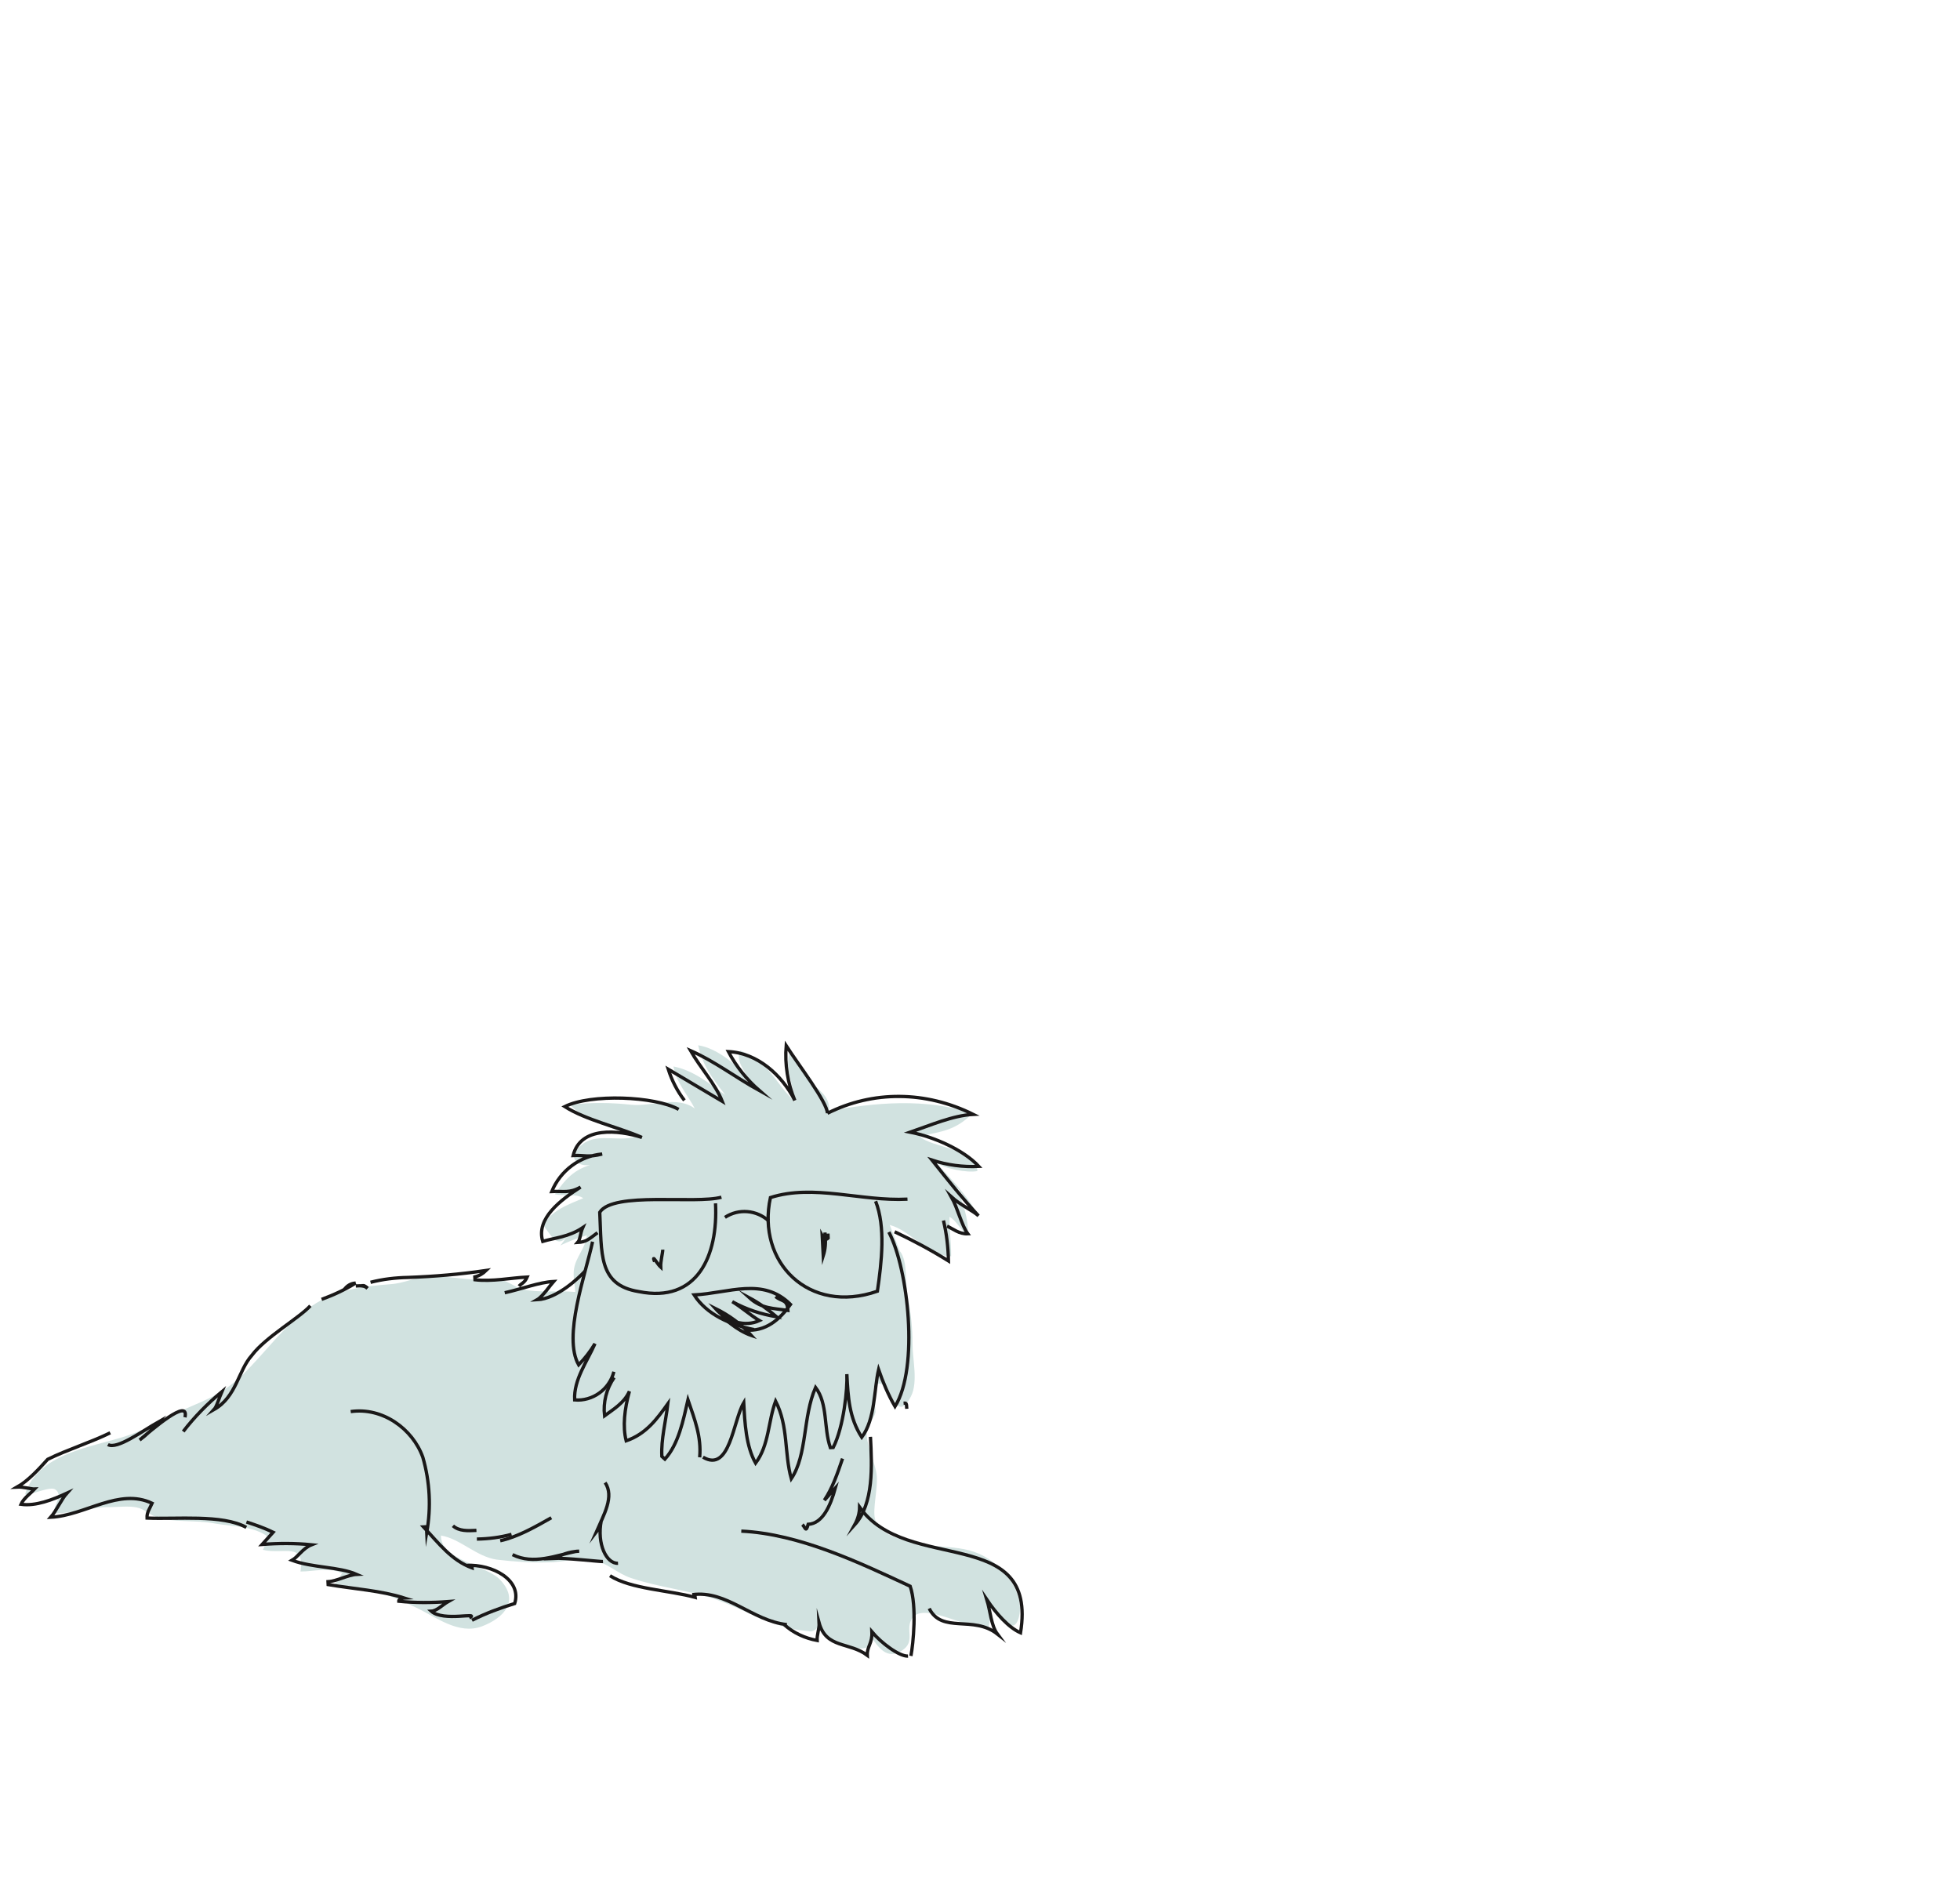 <svg id="eIGLNS4ePX81" xmlns="http://www.w3.org/2000/svg" xmlns:xlink="http://www.w3.org/1999/xlink" viewBox="0 0 473 458.8" shape-rendering="geometricPrecision" text-rendering="geometricPrecision"><style><![CDATA[#eIGLNS4ePX82_ts {animation: eIGLNS4ePX82_ts__ts 2000ms linear 1 normal forwards}@keyframes eIGLNS4ePX82_ts__ts { 0% {transform: translate(119.239px,238.9px) scale(0,0)} 50% {transform: translate(119.239px,238.9px) scale(0,0);animation-timing-function: cubic-bezier(0.23,1,0.32,1)} 100% {transform: translate(119.239px,238.9px) scale(1,1)}} #eIGLNS4ePX82 {animation: eIGLNS4ePX82_c_o 2000ms linear 1 normal forwards}@keyframes eIGLNS4ePX82_c_o { 0% {opacity: 0} 49.5% {opacity: 0} 50% {opacity: 1} 100% {opacity: 1}} #eIGLNS4ePX818 {animation: eIGLNS4ePX818_c_o 2000ms linear 1 normal forwards}@keyframes eIGLNS4ePX818_c_o { 0% {opacity: 1} 15% {opacity: 1} 20% {opacity: 1} 25% {opacity: 0} 30.5% {opacity: 1} 36% {opacity: 1} 40% {opacity: 0} 45% {opacity: 1} 50% {opacity: 1} 100% {opacity: 1}} #eIGLNS4ePX819 {animation: eIGLNS4ePX819_c_o 2000ms linear 1 normal forwards}@keyframes eIGLNS4ePX819_c_o { 0% {opacity: 1} 15% {opacity: 1} 20% {opacity: 1} 25% {opacity: 0} 30.5% {opacity: 1} 36% {opacity: 1} 40% {opacity: 0} 45% {opacity: 1} 50% {opacity: 1} 100% {opacity: 1}}]]></style><g id="eIGLNS4ePX82_ts" transform="translate(119.239,238.9) scale(0,0)"><path id="eIGLNS4ePX82" d="M384.2,38.4L382.5,39.1L382.6,37.6C382.6,37.3,382.6,37.4,382.6,37.4L382.3,36.9L381.6,35.8C381.2,35.1,380.6,34.4,380.1,33.7C379.1,32.3,378,31,376.8,29.6C374.4,26.9,371.8,24.4,369,22.1C363,17.2,356.4,13.2,349.3,10.1C334.6,3.6,317.3,0.3,300.2,0.3C283.4,0.2,266.8,3.3,251.2,9.6C236.4,15.7,224.2,24.8,215.9,35.5L214,37.9L210.7,36.4C201.6,32.2,191.8,29.4,181.9,28C171.8,26.5,161.4,26.8,151.4,28.8C146.6,29.8,142,31.3,137.6,33.3C133.7,35.1,130,37.5,126.9,40.5C123.9,43.4,121.3,46.6,119.1,50.1C118,51.8,116.9,53.6,115.9,55.3C114.9,57,114.1,58.7,113.4,60.5L111.5,65.4L105.8,62.3C99.7,59,91.4,57.8,83.4,58.6C75.4,59.4,67.8,62.2,62.5,66.3C57.1,70.4,54.3,76,54.4,81.8C54.5,87.6,57.2,93.5,61.2,98.9L63.2,101.7L59.8,103.7C47.5,110.8,39.3,121.4,37.2,132.7C35,143.9,38.9,155.7,48.9,164.3C54.3,168.9,60.4,172.4,67,174.8C74.3,177.5,81.9,179.3,89.6,180.3C105.5,182.5,122.3,182,138.7,180.1L144.6,179.4L145.3,183.7C145.7,186.9,145.7,190.1,145.1,193.2C144.6,196.3,143.8,199.3,142.7,202.2C140.5,208.2,137.4,213.8,133.7,219C128.9,225.6,123.3,231.7,117.1,236.9C121.3,236,125.5,235.1,129.6,234C139.4,231.5,149.1,228.2,158.4,224.1C167.1,220.3,175.5,215.6,183.2,210C186.8,207.4,190.1,204.5,193.2,201.3C196,198.5,198.4,195.3,200.3,191.7L203.5,185.1L209.5,190.6C216.1,196.6,225,201.2,235.1,203.7C245.5,206.2,256.3,206.8,267,205.5C277.4,204.4,287.4,201.3,296.7,196.5C305.4,191.9,312.3,185.6,316.3,178.3L318.9,173.7L323.6,177.3C330.7,182.7,341.4,185.4,352.3,186C363.2,186.5,374.2,185.2,384.7,182.1C395,179.1,404.5,174.6,411.9,168.7C419.3,162.8,424.3,155.4,426.1,147.6L426.5,146L428.6,145.7C438.6,144.1,448,140.4,456.4,134.7C464.1,129.3,469.8,122.4,472.2,114.8C474.7,107.1,473.4,98.7,468.5,92.2C463.6,85.2,455.1,79.7,445.4,75.9L444.4,75.5L444.7,74.8C447.5,69,448.2,62.5,446.5,56.3C444.5,49.5,440.1,43.6,434,39.9C426.5,35.7,418.1,33.5,409.6,33.4C400.6,33.4,392.1,35.1,384.2,38.4Z" transform="translate(-119.239,-236.9)" opacity="0" fill="rgb(244,231,208)" stroke="rgb(57,62,63)" stroke-width="3"/></g><g id="eIGLNS4ePX83" transform="matrix(0.999 -0.052 0.052 0.999 -1.995 262.155)"><path id="eIGLNS4ePX84" d="M214.6,44.7C219.7,46.3,223.2,52.7,229,53C229.2,49.9,228.9,46.6,229.1,43.5C230.7,44.4,231.6,46.9,233.3,48.2C233.7,44,232.5,40.4,231.2,36.5C232.9,38.3,233.5,40.7,235.5,42.4C233.1,37.9,229.7,34.1,226.5,30.2C228.4,31.8,234,33.2,236.4,32.8C236.5,27.2,225.8,26.8,222.9,23.7C228.6,22.8,231.6,22.7,235.9,18.9C225.2,14.5,212.2,15,201.4,16.5C202,12.5,198.5,11.1,196.5,8.2C195.1,6.2,194.4,3.7,192.6,2.1C191.2,5.7,193.2,10.2,193.4,13.9C188.8,9.3,187.7,3.8,180.8,0.8C179.4,3.3,181.7,5.7,182.5,8.1C180,4.3,175.2,-0.1,170.7,-1C171.6,4.1,173.6,7,176.6,11.3C172.8,8.3,169.3,5,164.5,3.8C164.8,7.4,167.6,10.9,169.1,14.2C165,10.8,158.8,13.2,153.9,12.5C149,11.7,144.1,11.4,139.1,11.7C141.6,15.2,151.2,19.3,155.5,20C150.9,21.6,145.8,18.8,141.9,21.2C136.8,24.4,140.4,27.7,145,26.1C139.7,27,137.5,29,134.3,33.1C136.5,33.7,139.4,33.1,141.1,34.4C137.8,35.6,132.7,37.1,131.2,40.6C132.8,42.6,134,46.3,136.7,43.5C136.2,44,135.5,45,135,45.5C137.1,44.6,139.3,43.9,141.5,43.4C141.1,46.4,138.6,48.4,138,51.3C137.6,53,138,55.2,138,56.9C134.1,56.3,129.2,56.7,125.4,55.6C123.8,55.1,122.1,53.6,120.5,53.1C118.2,52.4,117.1,52.8,114.8,52.7C111.2,52.5,107.5,51.5,103.8,51.3C100.1,51.1,97.4,52.6,93.7,52.7C86.8,52.9,80.3,53.3,74.3,57C67.7,61,62.6,67.6,56.9,72.6C52.1,76.8,48.2,78.1,42.8,80.1C37.8,82,33.2,84.6,27.9,86C19.8,88.2,6.4,89,2.9,98.8C4.6,99,9.1,97,10.3,98C12.1,99.4,9.7,101.8,9.5,103.7C14.3,104,18.6,102.6,23,102.9C25.1,103,27.6,102.8,29.6,103.3C31.6,103.8,32.5,105.2,34.3,105.9C37.8,107.4,44,107.1,48,108.1C52.1,109.1,57.8,109.2,61.1,112.2C60.3,112.9,60.1,114.3,59.5,115.1C64.4,116.6,69.8,113.6,68.3,120.8C71.4,121,75.6,120,78.3,121.8C77.6,122.5,76.9,124,75.9,124.7C83.7,125.1,89.1,127.3,95.8,131C100.4,133.5,105.6,138.1,111.3,136.3C116.9,134.5,120.8,130.5,116.2,125.2C113.2,121.7,102.1,119.7,102.6,113.9C107.2,114.9,110.8,119.4,115.7,120.4C119.8,121.1,123.9,121.6,128,121.7C131.4,121.9,135.7,120.9,139,121.7C142.2,122.5,144.7,125.3,147.8,126.5C154.3,129.1,161.8,130.2,168.4,132.9C175.3,135.8,181.5,140.3,189,141.4C190.5,141.6,190.7,142,192.1,140.9C195,143,195.4,144.9,199.1,145.8C201.4,146.3,205.3,147.5,204.9,143.7C206.7,146.4,208.4,149.5,212.2,147.4C215.9,145.3,212.9,142.1,215.3,139.5C218.4,136.1,228.7,143.3,233.3,143C233.9,141.2,234,139.3,233.8,137.5C235.8,140.9,239.7,146.1,241,140C241.9,135.8,239.4,131.4,236.6,128.5C230.4,122.1,224.5,123.8,216.7,121.6C213.3,120.6,208.3,119.3,207.4,115.5C206.8,112.9,208.6,107.8,208.3,104.5C208,101.4,206,96.9,206.5,94C206.7,92.8,208.4,91.1,208.8,89.7C209.1,88.5,207.9,83.9,209.1,83.1C212.8,80.5,213.2,94,217.6,86.2C219.5,82.8,218.4,77.4,218.6,73.6C218.8,69.8,218.6,65.9,218,62.1C217.5,58.9,218.6,53.7,216.7,51.1" fill="rgb(209,226,224)" stroke="none" stroke-width="1"/><path id="eIGLNS4ePX85" d="M201,17C201,14.2,194.7,5.1,191.9,0.2C191.3,4.7,191.8,9.3,193.3,13.5C190.5,7.2,184.9,1.6,177.9,0.9C179.6,4.6,182,7.9,184.9,10.7C179.3,7.2,174.4,3,168.8,0.2C170.9,4.4,174.4,8.6,175.8,12.8L163.2,4.4C163.9,7.1,165.1,9.8,166.7,12.1" fill="none" stroke="rgb(26,24,24)" stroke-width="0.799" stroke-miterlimit="10"/><path id="eIGLNS4ePX86" d="M201,17C212.2,12.1,224.9,12.8,236.1,19.1C231.2,19.1,225.6,21.2,220.7,22.6C226.3,24,233.3,27.5,236.8,31.7C233,31.7,229.2,31,225.6,29.6C229.1,34.5,232.6,39.4,236.1,43.6C234.7,42.2,231.9,40.8,229.8,38.7C231.2,41.5,231.9,45.7,233.3,47.8C231.2,47.8,229.8,46.4,228.4,45.7" fill="none" stroke="rgb(26,24,24)" stroke-width="0.799" stroke-miterlimit="10"/><path id="eIGLNS4ePX87" d="M165.2,14.2C159.6,10.7,144.2,9.3,137.8,12.1C142.7,15.6,150.4,17.7,156,20.5C150.4,18.4,141.3,17,139.2,24C142,24,142.7,24.7,146.2,24C140.8,24.2,135.9,27.5,133.6,32.4C136.4,32.4,137.8,33.1,140.6,31.7C135.7,34.5,129.4,38.7,130.8,44.3C133.6,43.6,137.1,43.6,140.6,41.5C139.9,42.9,139.9,44.3,139.2,45C141.3,45,142,44.3,144.1,42.9" fill="none" stroke="rgb(26,24,24)" stroke-width="0.799" stroke-miterlimit="10"/><path id="eIGLNS4ePX88" d="M227.6,44.3C228.2,47.5,228.4,50.8,228.3,54.1C224.3,51.3,220,48.7,215.7,46.4" fill="none" stroke="rgb(26,24,24)" stroke-width="0.799" stroke-miterlimit="10"/><path id="eIGLNS4ePX89" d="M214.3,46.4C218.5,55.5,219.9,79.4,213.6,88.5L213.6,88.5C212.1,85.6,211,82.5,210.1,79.4C208.7,84.3,208.7,91.3,205.2,95.5C202.4,90.6,202.4,85.7,202.4,80.1C202.4,83.6,201,92.7,198.2,97.6L197.5,97.6C196.1,92.7,197.5,87.1,194.7,82.9C191.2,89.9,191.9,99,187.7,104.6C186.3,98.3,187.7,92,184.9,85.7C182.8,90.6,182.8,96.2,179.3,100.4C177.2,96.2,177.2,90.6,177.2,85.7C174.4,89.9,173,102.5,166.7,98.3" fill="none" stroke="rgb(26,24,24)" stroke-width="0.799" stroke-miterlimit="10"/><path id="eIGLNS4ePX810" d="M165.9,98.3C166.6,93.4,165.2,89.2,163.8,84.3C162.4,89.2,161,94.8,157.5,98.3L156.8,97.6C156.8,93.4,158.2,89.2,158.9,85C156.1,88.5,153.3,92,148.4,93.4C147.7,89.9,148.4,85.7,149.8,81.5C148.4,84.3,145.6,85.7,143.5,87.1C143.3,83.8,144.3,80.6,146.3,78" fill="none" stroke="rgb(26,24,24)" stroke-width="0.799" stroke-miterlimit="10"/><path id="eIGLNS4ePX811" d="M146.3,76.6C145,80.8,140.8,83.5,136.5,82.9C136.5,78,140,73.8,142.1,69.6C140.9,71.4,139.5,73,137.9,74.5C134.4,67.5,140.7,52.8,142.8,45" fill="none" stroke="rgb(26,24,24)" stroke-width="0.799" stroke-miterlimit="10"/><path id="eIGLNS4ePX812" d="M178.5,68.2C183.4,68.9,186.9,66.1,189.7,62.6C183.4,55.6,175,59.1,166.6,59.1C169.4,64,175,66.8,180.6,68.2" fill="none" stroke="rgb(26,24,24)" stroke-width="0.799" stroke-miterlimit="10"/><path id="eIGLNS4ePX813" d="M186.2,60.5C187.6,61.9,189,61.2,189,64C185.5,63.3,182.7,63.3,179.9,60.5C182.2,61.9,184.3,63.6,186.2,65.4C182.5,64.6,178.9,63.2,175.7,61.2C177.8,62.6,179.9,64.7,182,66.1C178.5,67.5,174.3,66.1,171.5,62.6C174.7,64.4,177.6,66.7,179.9,69.6C176.4,68.2,172.9,64.7,172.9,64" fill="none" stroke="rgb(26,24,24)" stroke-width="0.799" stroke-miterlimit="10"/><path id="eIGLNS4ePX814" d="" fill="none" stroke="rgb(26,24,24)" stroke-width="0.799" stroke-miterlimit="10"/><path id="eIGLNS4ePX815" d="M219.2,38.7C208,38.7,196.8,33.8,186.2,36.6L186.2,36.6C182,52,194,65.4,210.8,60.5C212.2,53.5,213.6,45.1,211.5,38.8" fill="none" stroke="rgb(26,24,24)" stroke-width="0.799" stroke-miterlimit="10"/><path id="eIGLNS4ePX816" d="M185.5,42.2C182.7,39.4,178.4,38.8,175,40.8" fill="none" stroke="rgb(26,24,24)" stroke-width="0.799" stroke-miterlimit="10"/><path id="eIGLNS4ePX817" d="M172.9,37.3C172.9,49.9,167.3,61.2,153.3,57.6C143.5,55.5,144.9,47.8,144.9,38C148.4,33.1,168,37.3,174.4,35.9" fill="none" stroke="rgb(26,24,24)" stroke-width="0.799" stroke-miterlimit="10"/><path id="eIGLNS4ePX818" d="M198.9,45.7C198.9,46.4,198.9,47.8,199.6,47.1L199.6,46.4L198.9,46.4C199,48.1,198.8,49.7,198.2,51.3L198.2,46.4C198.9,47.8,198.2,49.2,198.2,50.6" fill="none" stroke="rgb(26,24,24)" stroke-width="0.799" stroke-miterlimit="10"/><path id="eIGLNS4ePX819" d="M159.6,47.8C159.6,48.5,158.9,50.6,158.9,52C158.2,51.3,156.8,48.5,157.5,50.6" fill="none" stroke="rgb(26,24,24)" stroke-width="0.799" stroke-miterlimit="10"/><path id="eIGLNS4ePX820" d="M175,116.6C189,118,203.1,125.7,215,132C216.4,136.9,215,146,214.3,148.8" fill="none" stroke="rgb(26,24,24)" stroke-width="0.799" stroke-miterlimit="10"/><path id="eIGLNS4ePX821" d="M213.6,148.8C211.5,148.8,207.3,145.3,205.2,142.5C205.2,145.3,203.8,146,203.8,148.1C199.6,144.6,194,146,192.6,139.7C192.6,141.1,191.9,142.5,191.9,143.9C189,143.2,186.3,141.8,184.2,139.7" fill="none" stroke="rgb(26,24,24)" stroke-width="0.799" stroke-miterlimit="10"/><path id="eIGLNS4ePX822" d="M184.8,139.7C176.4,138.3,170.8,130.6,162.4,131.3C162.8,131.3,163.1,131.6,163.1,132C163.1,132,163.1,132,163.1,132C156.8,129.9,147.7,129.2,142.8,125.7" fill="none" stroke="rgb(26,24,24)" stroke-width="0.799" stroke-miterlimit="10"/><path id="eIGLNS4ePX823" d="M215.7,87.8C216.4,87.8,216.4,87.8,216.4,89.2" fill="none" stroke="rgb(26,24,24)" stroke-width="0.799" stroke-miterlimit="10"/><path id="eIGLNS4ePX824" d="M200.3,100.4C198.9,103.9,197.5,107.4,195.4,110.2C196.1,109.5,197.5,108.1,198.2,107.4C196.8,111.6,194.7,115.8,191.2,115.8C190.5,117.9,190.5,116.5,189.8,115.8" fill="none" stroke="rgb(26,24,24)" stroke-width="0.799" stroke-miterlimit="10"/><path id="eIGLNS4ePX825" d="M207.3,95.5C207.3,102.5,207.3,111.6,202.4,116.5C203.2,115.2,203.7,113.8,203.8,112.3C214.3,129.1,246.6,118.6,241,144.6C238.2,143.2,235.4,139.7,233.3,136.2C234,139,234,142.5,235.4,144.6C229.8,139.7,222.1,143.9,219.3,137.6" fill="none" stroke="rgb(26,24,24)" stroke-width="0.799" stroke-miterlimit="10"/><path id="eIGLNS4ePX826" d="M140.6,52C139.2,53.4,133.6,58.3,128.7,58.3C130.1,57.6,132.2,54.8,132.9,54.1C129.4,54.1,125.2,55.5,121,56.2" fill="none" stroke="rgb(26,24,24)" stroke-width="0.799" stroke-miterlimit="10"/><path id="eIGLNS4ePX827" d="M124.5,54.8C125.2,54.1,125.9,54.1,126.6,52.7C122.4,52.7,118.2,53.4,114,52.7L114,52C115.1,51.8,116,51.3,116.8,50.6C110.5,51.2,104.2,51.4,97.9,51.3C94.8,51.2,91.8,51.4,88.8,52" fill="none" stroke="rgb(26,24,24)" stroke-width="0.799" stroke-miterlimit="10"/><path id="eIGLNS4ePX828" d="M88,53.4C87.3,52.7,87.3,52.7,86.6,52.7" fill="none" stroke="rgb(26,24,24)" stroke-width="0.799" stroke-miterlimit="10"/><path id="eIGLNS4ePX829" d="M88,53.4C87.3,52.7,86.6,52.7,85.2,52.7" fill="none" stroke="rgb(26,24,24)" stroke-width="0.799" stroke-miterlimit="10"/><path id="eIGLNS4ePX830" d="M85.2,52C84.1,52,83.1,52.5,82.4,53.4" fill="none" stroke="rgb(26,24,24)" stroke-width="0.799" stroke-miterlimit="10"/><path id="eIGLNS4ePX831" d="M85.2,52C82.5,53.5,79.7,54.6,76.8,55.5" fill="none" stroke="rgb(26,24,24)" stroke-width="0.799" stroke-miterlimit="10"/><path id="eIGLNS4ePX832" d="M82.4,82.9C90.1,82.2,97.1,87.8,99.2,94.8C100.6,100.8,100.6,107,99.2,113L99.2,113L99.2,111.6L98.5,111.6C102,115.8,104.8,120,109.7,122.1C109.7,121.4,108.3,121.4,108.3,121.4C114.6,121.4,121.6,125.6,119.5,131.2C115.9,132.1,112.4,133.2,109,134.7" fill="none" stroke="rgb(26,24,24)" stroke-width="0.799" stroke-miterlimit="10"/><path id="eIGLNS4ePX833" d="M108.4,134.1C111.2,132.7,102.1,134.8,99.3,132C100.7,132,102.1,130.6,103.5,129.9C99.5,130,95.5,129.8,91.6,129.2C91.6,128.5,93,128.5,93,128.5C87.4,126.4,81.1,125.7,74.8,124.3L74.8,123.6C76.9,123.6,79.7,122.2,81.8,122.2C77.6,120.1,71.3,120.1,66.4,118C67.8,117.3,69.2,115.2,71.3,114.5C67.4,113.9,63.4,113.7,59.4,113.8C60.1,113.1,61.5,111.7,62.2,111C60.2,109.9,58,109,55.9,108.2" fill="none" stroke="rgb(26,24,24)" stroke-width="0.799" stroke-miterlimit="10"/><path id="eIGLNS4ePX834" d="M74,56.9C71.2,59.7,62.8,63.9,59.3,68.1C55.8,71.6,55.1,77.9,49.5,80.7C50.2,80,50.9,77.9,51.6,76.5C48,79.2,44.7,82.2,41.8,85.6" fill="none" stroke="rgb(26,24,24)" stroke-width="0.799" stroke-miterlimit="10"/><path id="eIGLNS4ePX835" d="M42.4,82.2C43.8,77.3,34,85,31.2,87.1C33,85.9,34.6,84.5,36.1,82.9C31.9,85,25.6,89.2,23.5,87.8" fill="none" stroke="rgb(26,24,24)" stroke-width="0.799" stroke-miterlimit="10"/><path id="eIGLNS4ePX836" d="M24.2,85C19.3,87.1,13.7,88.5,8.8,90.6C6.7,92.7,3.9,95.5,1.1,96.9C2.5,96.9,4.6,97.6,5.3,97.6C4.6,98.3,2.5,99.7,1.8,101.1C5.3,101.8,9.5,100.4,13,99C11.6,100.4,10.2,103.2,8.8,104.6C17.2,104.6,25.6,98.3,33.4,102.5C32.7,103.9,32,104.6,32,106C39,106.7,50.2,106,55.8,109.5" fill="none" stroke="rgb(26,24,24)" stroke-width="0.799" stroke-miterlimit="10"/><path id="eIGLNS4ePX837" d="M142.8,103.2C144.9,106.7,142.1,110.9,140,115.1C140.7,114.3,141.2,113.3,141.4,112.3C140,117.9,142.1,122.8,144.9,122.8" fill="none" stroke="rgb(26,24,24)" stroke-width="0.799" stroke-miterlimit="10"/><path id="eIGLNS4ePX838" d="M141.3,122.2C140.6,122.2,132.2,120.8,129.4,120.8C131.5,120.1,132.9,119.4,135.7,119.4L135,119.4C130.1,120.1,124.5,122.2,119.6,119.4" fill="none" stroke="rgb(26,24,24)" stroke-width="0.799" stroke-miterlimit="10"/><path id="eIGLNS4ePX839" d="M129.4,111C125.2,113.1,121,115.2,116.8,115.9" fill="none" stroke="rgb(26,24,24)" stroke-width="0.799" stroke-miterlimit="10"/><path id="eIGLNS4ePX840" d="M119.6,114.5C116.8,115.1,114,115.3,111.2,115.2" fill="none" stroke="rgb(26,24,24)" stroke-width="0.799" stroke-miterlimit="10"/><path id="eIGLNS4ePX841" d="M111.2,113.1C109.1,113.1,107,113.1,105.6,111.7" fill="none" stroke="rgb(26,24,24)" stroke-width="0.799" stroke-miterlimit="10"/><path id="eIGLNS4ePX842" d="" fill="none" stroke="rgb(26,24,24)" stroke-width="0.799" stroke-miterlimit="10"/></g></svg>